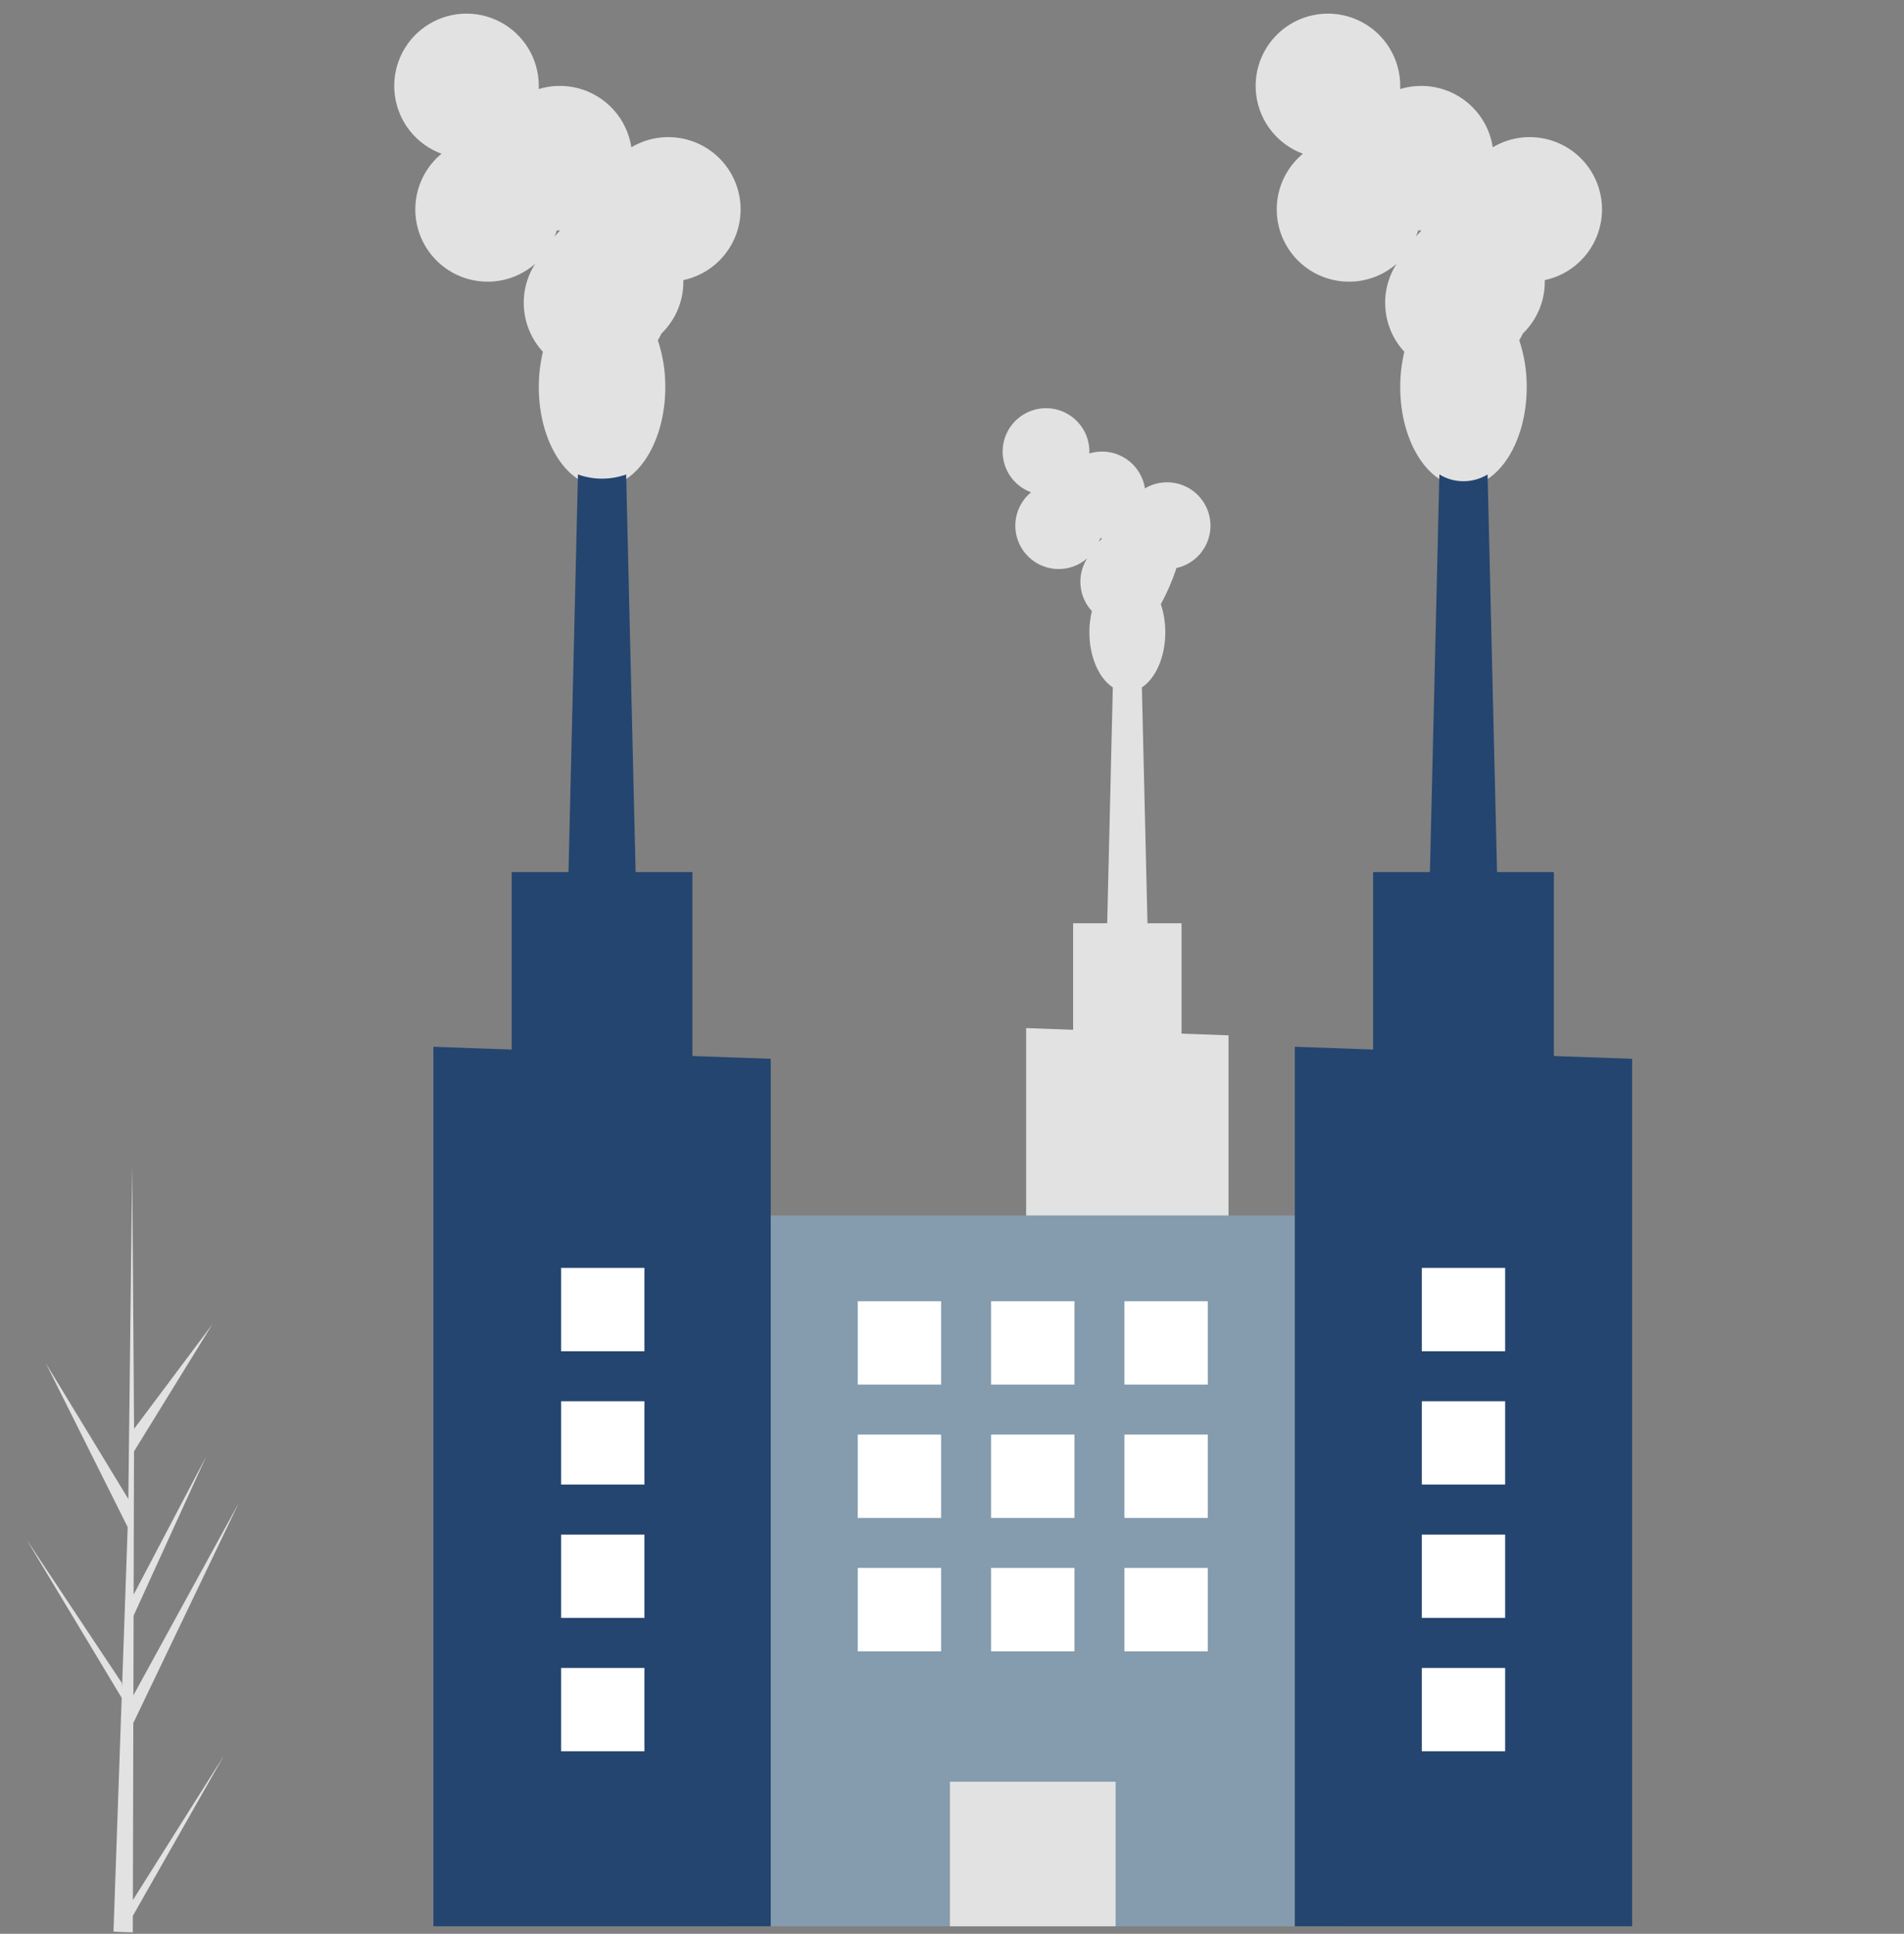 <svg width="129" height="131" viewBox="0 0 129 131" fill="none" xmlns="http://www.w3.org/2000/svg">
<rect x="0" y="0" width="129" height="131" fill="#808080" stroke="none"/>
<g clip-path="url(#clip0)">
<path d="M9.003 128.715L15.178 118.916L9 129.782L8.997 130.899C8.556 130.894 8.12 130.877 7.689 130.848L8.192 116.505L8.186 116.394L8.197 116.373L8.245 115.017L1.788 104.277L8.252 114.002L8.271 114.289L8.651 103.452L3.1 92.34L8.695 101.548L8.955 79.086L8.956 79.011L8.957 79.085L9.084 96.794L14.388 89.709L9.079 98.32L9.054 108.02L13.976 98.652L9.052 109.446L9.038 114.84L16.187 101.796L9.032 116.721L9.003 128.715Z" fill="#E2E2E2"/>
<path d="M83.236 70.135V105.394H69.523V69.645L72.706 69.759V62.544H75.015L75.396 46.566C74.464 45.959 73.808 44.517 73.808 42.833C73.807 42.35 73.864 41.868 73.976 41.398C73.535 40.921 73.265 40.311 73.208 39.664C73.15 39.017 73.309 38.369 73.66 37.822C73.367 38.078 73.026 38.273 72.657 38.397C72.288 38.52 71.898 38.569 71.51 38.54C71.122 38.511 70.743 38.406 70.396 38.23C70.049 38.053 69.741 37.81 69.489 37.514C69.237 37.218 69.046 36.874 68.927 36.503C68.809 36.133 68.766 35.742 68.799 35.355C68.833 34.967 68.944 34.59 69.124 34.245C69.305 33.901 69.552 33.596 69.852 33.347C69.348 33.162 68.905 32.841 68.57 32.421C68.236 32.001 68.023 31.497 67.955 30.965C67.886 30.432 67.965 29.891 68.183 29.4C68.401 28.909 68.749 28.487 69.189 28.18C69.63 27.873 70.146 27.692 70.682 27.658C71.218 27.624 71.753 27.737 72.229 27.986C72.705 28.234 73.104 28.608 73.383 29.067C73.661 29.527 73.808 30.053 73.808 30.59C73.808 30.634 73.807 30.676 73.805 30.719C74.209 30.596 74.634 30.561 75.052 30.616C75.47 30.672 75.872 30.817 76.229 31.041C76.586 31.266 76.891 31.564 77.122 31.917C77.354 32.27 77.507 32.668 77.571 33.085C77.937 32.867 78.347 32.731 78.771 32.687C79.195 32.644 79.624 32.693 80.027 32.831C80.43 32.969 80.799 33.194 81.106 33.489C81.414 33.784 81.654 34.142 81.81 34.539C81.965 34.936 82.032 35.362 82.007 35.788C81.981 36.214 81.862 36.629 81.66 37.004C81.458 37.379 81.176 37.706 80.835 37.962C80.494 38.217 80.101 38.396 79.684 38.484C79.684 38.506 79.686 38.527 79.686 38.548C79.413 39.372 79.065 40.169 78.648 40.929C78.852 41.543 78.954 42.186 78.951 42.833C78.951 44.517 78.295 45.959 77.364 46.566L77.744 62.544H80.053V70.021L83.236 70.135ZM74.673 36.467L74.666 36.467C74.623 36.467 74.581 36.466 74.539 36.464C74.513 36.551 74.482 36.636 74.448 36.719C74.518 36.631 74.593 36.547 74.673 36.467Z" fill="#E2E2E2"/>
<path d="M90.787 130.491H49.157L49.157 82.337H90.787V130.491Z" fill="#859CAE"/>
<path d="M75.584 130.491H64.36V120.697H75.584V130.491Z" fill="#E2E2E2"/>
<path d="M104.66 18.976C104.661 19.011 104.663 19.047 104.663 19.082C104.664 19.737 104.533 20.385 104.278 20.989C104.022 21.592 103.649 22.137 103.178 22.593C103.105 22.75 103.023 22.902 102.933 23.05C103.274 24.074 103.444 25.146 103.439 26.224C103.439 29.943 101.52 32.957 99.153 32.957C96.787 32.957 94.868 29.943 94.868 26.224C94.866 25.418 94.96 24.615 95.147 23.832C94.412 23.037 93.962 22.02 93.867 20.942C93.771 19.863 94.036 18.784 94.62 17.872C94.132 18.299 93.564 18.624 92.949 18.829C92.334 19.035 91.684 19.116 91.037 19.068C90.39 19.02 89.76 18.844 89.181 18.551C88.603 18.257 88.089 17.852 87.669 17.358C87.249 16.864 86.93 16.292 86.733 15.674C86.536 15.056 86.464 14.405 86.52 13.76C86.576 13.114 86.76 12.485 87.061 11.911C87.363 11.337 87.775 10.828 88.274 10.414C87.434 10.104 86.696 9.57 86.138 8.87C85.581 8.17 85.226 7.331 85.112 6.443C84.998 5.555 85.129 4.653 85.492 3.835C85.855 3.017 86.435 2.313 87.169 1.802C87.904 1.29 88.764 0.989 89.657 0.932C90.551 0.875 91.443 1.064 92.236 1.478C93.03 1.892 93.695 2.516 94.159 3.281C94.623 4.046 94.868 4.924 94.868 5.819C94.868 5.891 94.866 5.962 94.863 6.033C95.535 5.828 96.244 5.769 96.941 5.862C97.638 5.955 98.307 6.196 98.902 6.571C99.497 6.945 100.005 7.442 100.391 8.03C100.777 8.618 101.032 9.282 101.138 9.977C101.749 9.613 102.432 9.387 103.139 9.314C103.846 9.241 104.56 9.323 105.232 9.553C105.904 9.784 106.518 10.158 107.032 10.65C107.545 11.141 107.945 11.739 108.204 12.401C108.463 13.062 108.574 13.773 108.531 14.482C108.488 15.191 108.291 15.883 107.954 16.508C107.617 17.134 107.148 17.679 106.579 18.105C106.01 18.531 105.356 18.828 104.66 18.976ZM96.296 15.613C96.226 15.613 96.156 15.611 96.086 15.608C96.042 15.753 95.991 15.895 95.934 16.033C96.051 15.886 96.176 15.746 96.309 15.613L96.296 15.613Z" fill="#E2E2E2"/>
<path d="M101.603 66.421H96.705L96.88 59.076V59.073L97.521 32.14C98.012 32.441 98.578 32.6 99.154 32.6C99.73 32.6 100.295 32.441 100.787 32.14L101.428 59.073V59.076L101.603 66.421Z" fill="#24456F"/>
<path d="M110.581 71.725V130.491H87.727V70.909L93.032 71.098V59.076H105.276V71.536L110.581 71.725Z" fill="#24456F"/>
<path d="M46.298 18.976C46.298 19.011 46.3 19.047 46.3 19.082C46.301 19.737 46.17 20.385 45.915 20.989C45.66 21.592 45.286 22.137 44.815 22.593C44.742 22.75 44.66 22.902 44.571 23.05C44.911 24.074 45.082 25.146 45.076 26.224C45.076 29.943 43.157 32.957 40.791 32.957C38.424 32.957 36.505 29.943 36.505 26.224C36.503 25.418 36.597 24.615 36.784 23.832C36.05 23.037 35.599 22.02 35.504 20.942C35.408 19.863 35.673 18.784 36.257 17.872C35.769 18.299 35.201 18.624 34.586 18.829C33.971 19.035 33.321 19.116 32.674 19.068C32.027 19.02 31.397 18.844 30.818 18.551C30.24 18.257 29.726 17.852 29.306 17.358C28.886 16.864 28.567 16.292 28.37 15.674C28.173 15.056 28.101 14.406 28.157 13.76C28.213 13.114 28.397 12.485 28.698 11.911C29 11.337 29.412 10.828 29.911 10.414C29.072 10.104 28.333 9.57 27.775 8.87C27.218 8.17 26.863 7.331 26.749 6.443C26.635 5.555 26.767 4.653 27.129 3.835C27.492 3.017 28.072 2.313 28.806 1.802C29.541 1.29 30.401 0.989 31.295 0.932C32.188 0.875 33.08 1.064 33.873 1.478C34.667 1.892 35.332 2.516 35.796 3.281C36.26 4.046 36.505 4.924 36.505 5.819C36.505 5.891 36.503 5.962 36.5 6.033C37.172 5.828 37.881 5.769 38.578 5.862C39.275 5.955 39.944 6.196 40.539 6.571C41.135 6.945 41.642 7.442 42.028 8.03C42.414 8.618 42.669 9.282 42.776 9.977C43.386 9.613 44.069 9.387 44.776 9.314C45.483 9.241 46.197 9.323 46.869 9.553C47.542 9.784 48.156 10.158 48.669 10.65C49.182 11.141 49.582 11.739 49.841 12.401C50.1 13.062 50.212 13.773 50.169 14.482C50.126 15.191 49.929 15.883 49.592 16.508C49.254 17.134 48.785 17.679 48.216 18.105C47.648 18.531 46.993 18.828 46.298 18.976ZM37.934 15.613C37.863 15.613 37.793 15.611 37.723 15.608C37.679 15.753 37.629 15.895 37.572 16.033C37.688 15.886 37.813 15.746 37.946 15.613L37.934 15.613Z" fill="#E2E2E2"/>
<path d="M43.239 66.421H38.342L39.158 32.141C40.213 32.52 41.368 32.52 42.423 32.141L43.239 66.421Z" fill="#24456F"/>
<path d="M52.218 71.725V130.491H29.362V70.909L31.239 70.977L34.669 71.098V59.076H46.913V71.536L52.218 71.725Z" fill="#24456F"/>
<path d="M63.761 93.794H58.115V88.149H63.761V93.794Z" fill="white"/>
<path d="M72.795 93.794H67.149V88.149H72.795V93.794Z" fill="white"/>
<path d="M81.829 93.794H76.183V88.149H81.829V93.794Z" fill="white"/>
<path d="M63.761 102.827H58.115V97.182H63.761V102.827Z" fill="white"/>
<path d="M72.795 102.827H67.149V97.182H72.795V102.827Z" fill="white"/>
<path d="M81.829 102.827H76.183V97.182H81.829V102.827Z" fill="white"/>
<path d="M63.761 111.861H58.115V106.215H63.761V111.861Z" fill="white"/>
<path d="M72.795 111.861H67.149V106.215H72.795V111.861Z" fill="white"/>
<path d="M81.829 111.861H76.183V106.215H81.829V111.861Z" fill="white"/>
<path d="M101.977 91.536H96.33V85.89H101.977V91.536Z" fill="white"/>
<path d="M101.977 100.569H96.33V94.923H101.977V100.569Z" fill="white"/>
<path d="M101.977 109.602H96.33V103.957H101.977V109.602Z" fill="white"/>
<path d="M101.977 118.635H96.33V112.99H101.977V118.635Z" fill="white"/>
<path d="M43.661 91.536H38.015V85.89H43.661V91.536Z" fill="white"/>
<path d="M43.661 100.569H38.015V94.923H43.661V100.569Z" fill="white"/>
<path d="M43.661 109.602H38.015V103.957H43.661V109.602Z" fill="white"/>
<path d="M43.661 118.635H38.015V112.99H43.661V118.635Z" fill="white"/>
</g>
<defs>
<clipPath id="clip0">
<rect width="128" height="130" fill="white" transform="matrix(-1 0 0 1 128.518 0.922)"/>
</clipPath>
</defs>
</svg>

